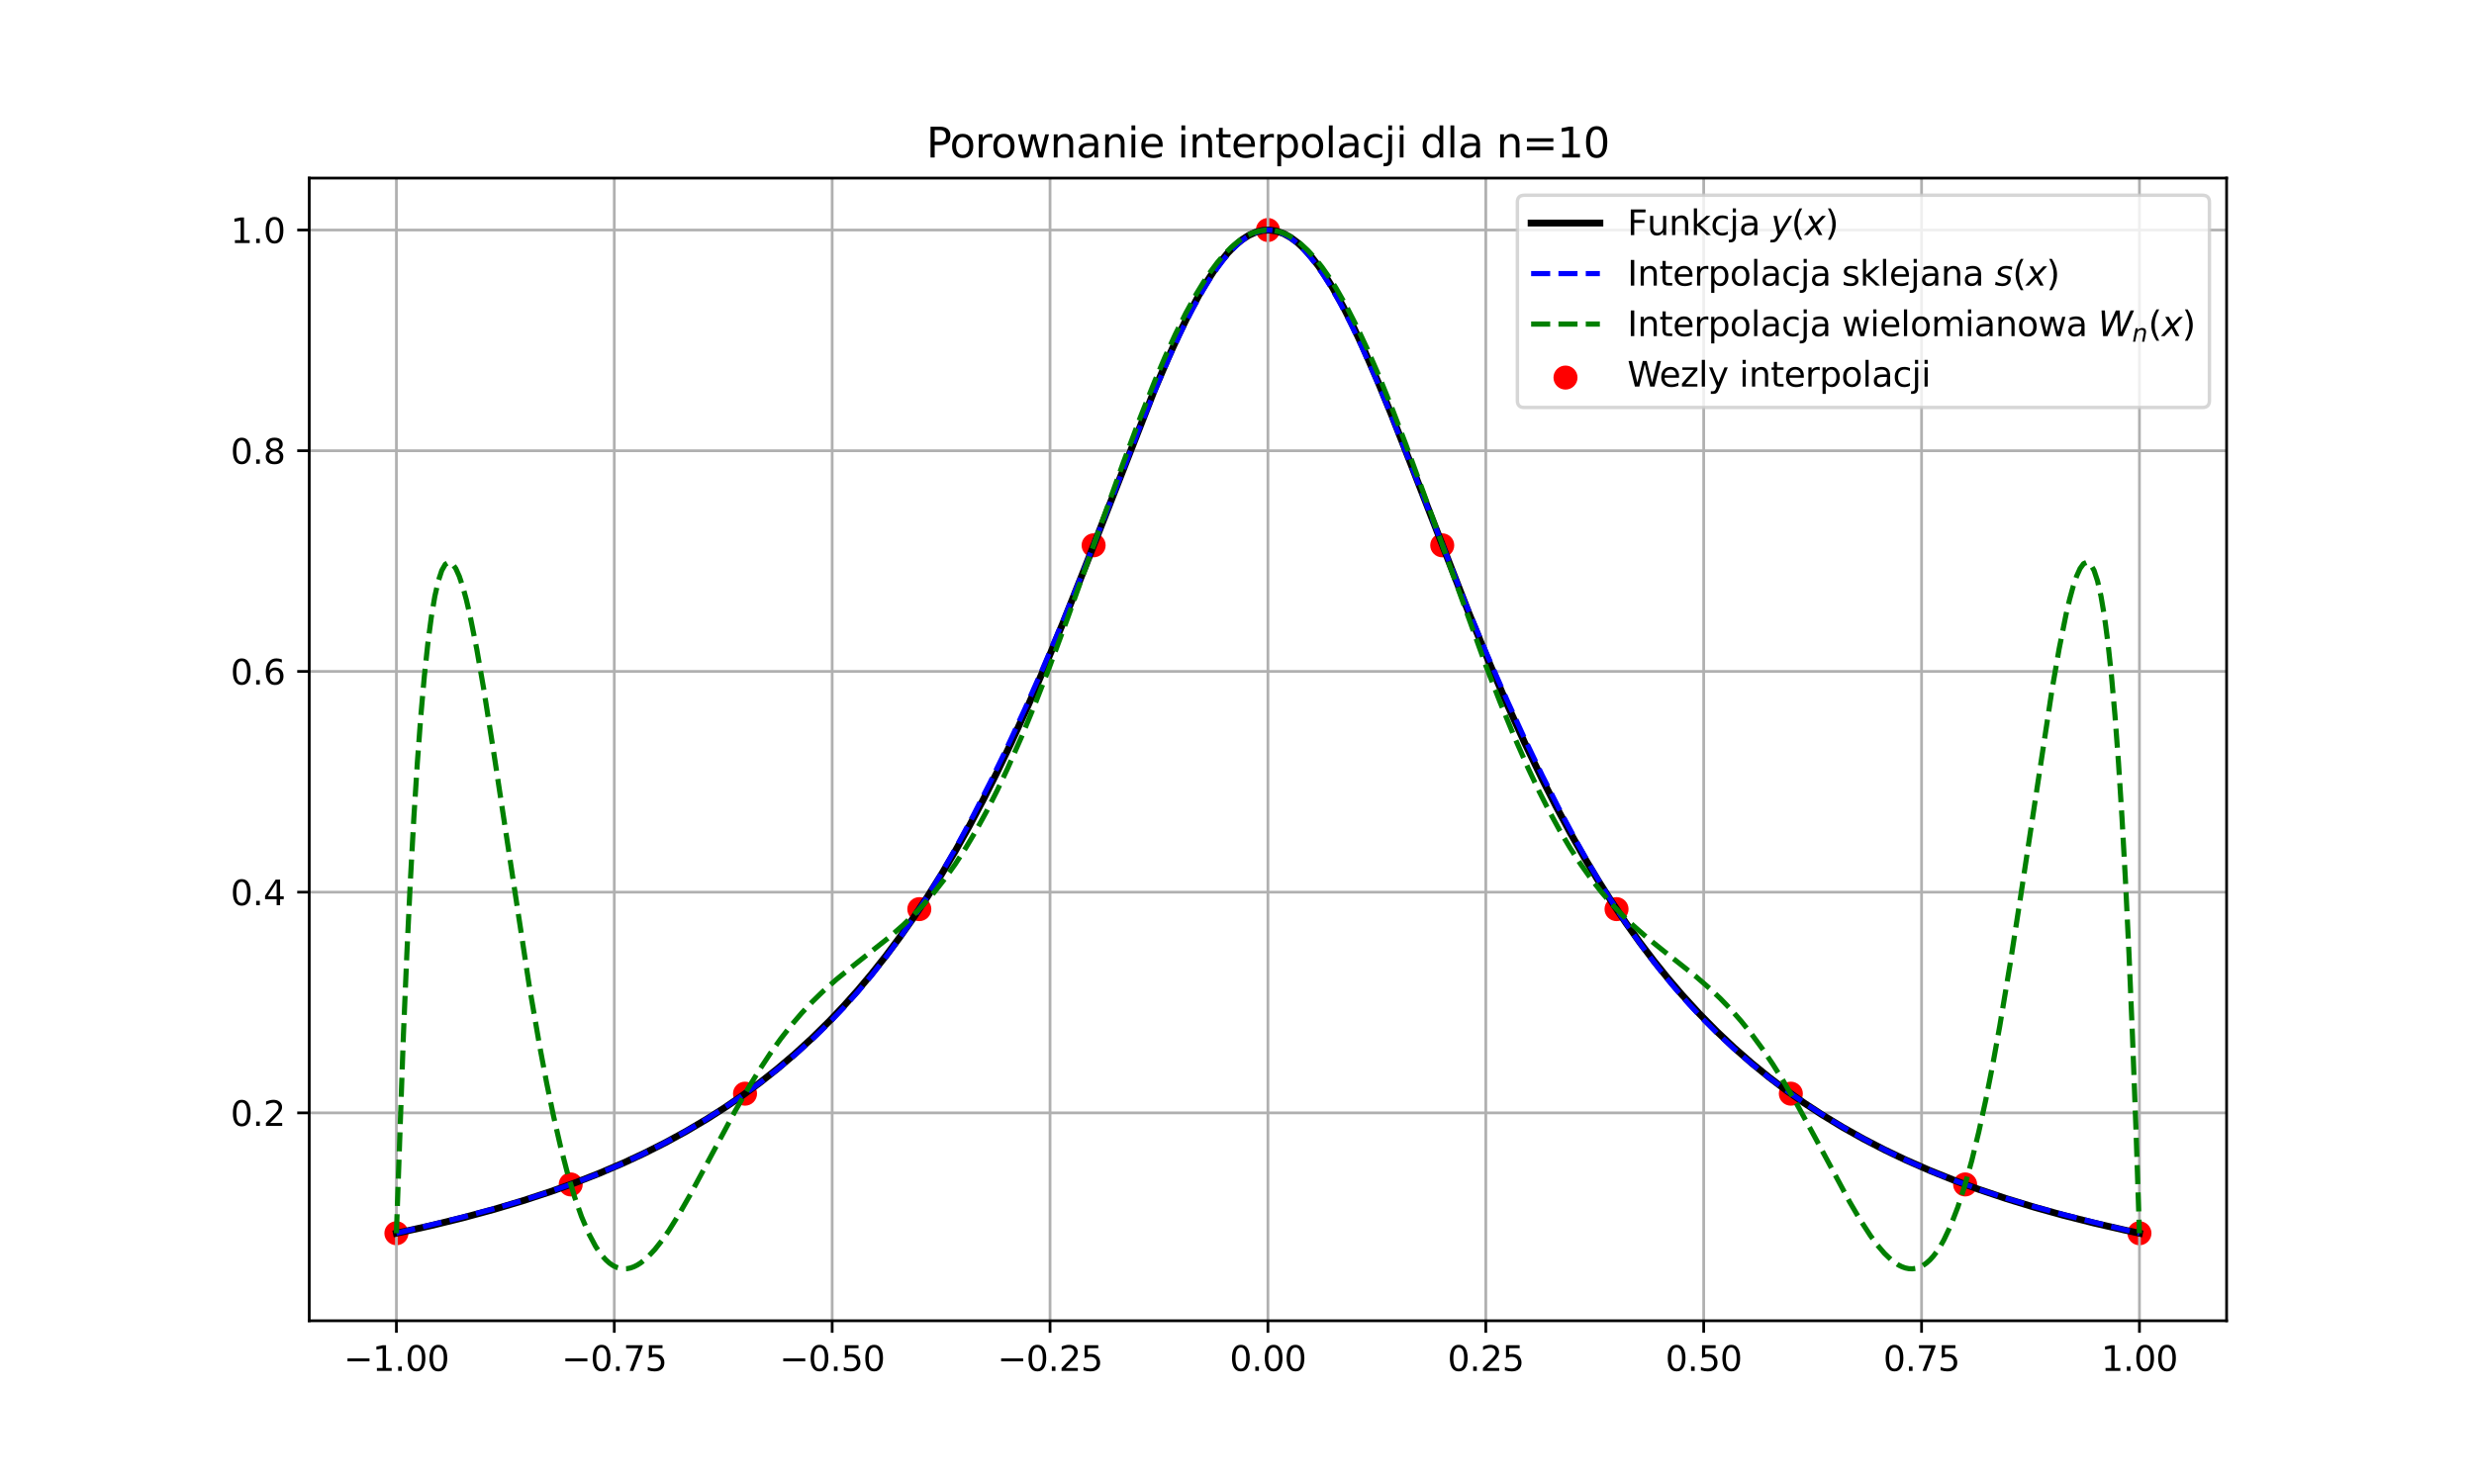 <?xml version="1.0" encoding="utf-8" standalone="no"?>
<!DOCTYPE svg PUBLIC "-//W3C//DTD SVG 1.1//EN"
  "http://www.w3.org/Graphics/SVG/1.1/DTD/svg11.dtd">
<svg xmlns:xlink="http://www.w3.org/1999/xlink" width="720pt" height="432pt" viewBox="0 0 720 432" xmlns="http://www.w3.org/2000/svg" version="1.1">
 <defs>
  <style type="text/css">*{stroke-linejoin: round; stroke-linecap: butt}</style>
 </defs>
 <g id="figure_1">
  <g id="patch_1">
   <path d="M 0 432 
L 720 432 
L 720 0 
L 0 0 
z
" style="fill: #ffffff"/>
  </g>
  <g id="axes_1">
   <g id="patch_2">
    <path d="M 90 384.48 
L 648 384.48 
L 648 51.84 
L 90 51.84 
z
" style="fill: #ffffff"/>
   </g>
   <g id="PathCollection_1">
    <defs>
     <path id="m4b1381bdcf" d="M 0 3 
C 0.796 3 1.559 2.684 2.121 2.121 
C 2.684 1.559 3 0.796 3 0 
C 3 -0.796 2.684 -1.559 2.121 -2.121 
C 1.559 -2.684 0.796 -3 0 -3 
C -0.796 -3 -1.559 -2.684 -2.121 -2.121 
C -2.684 -1.559 -3 -0.796 -3 0 
C -3 0.796 -2.684 1.559 -2.121 2.121 
C -1.559 2.684 -0.796 3 0 3 
z
" style="stroke: #ff0000"/>
    </defs>
    <g clip-path="url(#p6cfd814ac0)">
     <use xlink:href="#m4b1381bdcf" x="115.364" y="359.004" style="fill: #ff0000; stroke: #ff0000"/>
     <use xlink:href="#m4b1381bdcf" x="166.091" y="344.796" style="fill: #ff0000; stroke: #ff0000"/>
     <use xlink:href="#m4b1381bdcf" x="216.818" y="318.372" style="fill: #ff0000; stroke: #ff0000"/>
     <use xlink:href="#m4b1381bdcf" x="267.545" y="264.651" style="fill: #ff0000; stroke: #ff0000"/>
     <use xlink:href="#m4b1381bdcf" x="318.273" y="158.745" style="fill: #ff0000; stroke: #ff0000"/>
     <use xlink:href="#m4b1381bdcf" x="369" y="66.96" style="fill: #ff0000; stroke: #ff0000"/>
     <use xlink:href="#m4b1381bdcf" x="419.727" y="158.745" style="fill: #ff0000; stroke: #ff0000"/>
     <use xlink:href="#m4b1381bdcf" x="470.455" y="264.651" style="fill: #ff0000; stroke: #ff0000"/>
     <use xlink:href="#m4b1381bdcf" x="521.182" y="318.372" style="fill: #ff0000; stroke: #ff0000"/>
     <use xlink:href="#m4b1381bdcf" x="571.909" y="344.796" style="fill: #ff0000; stroke: #ff0000"/>
     <use xlink:href="#m4b1381bdcf" x="622.636" y="359.004" style="fill: #ff0000; stroke: #ff0000"/>
    </g>
   </g>
   <g id="matplotlib.axis_1">
    <g id="xtick_1">
     <g id="line2d_1">
      <path d="M 115.364 384.48 
L 115.364 51.84 
" clip-path="url(#p6cfd814ac0)" style="fill: none; stroke: #b0b0b0; stroke-width: 0.8; stroke-linecap: square"/>
     </g>
     <g id="line2d_2">
      <defs>
       <path id="m081342dd4e" d="M 0 0 
L 0 3.5 
" style="stroke: #000000; stroke-width: 0.8"/>
      </defs>
      <g>
       <use xlink:href="#m081342dd4e" x="115.364" y="384.48" style="stroke: #000000; stroke-width: 0.8"/>
      </g>
     </g>
     <g id="text_1">
      <!-- −1.00 -->
      <g transform="translate(100.041 399.078) scale(0.1 -0.1)">
       <defs>
        <path id="DejaVuSans-2212" d="M 678 2272 
L 4684 2272 
L 4684 1741 
L 678 1741 
L 678 2272 
z
" transform="scale(0.016)"/>
        <path id="DejaVuSans-31" d="M 794 531 
L 1825 531 
L 1825 4091 
L 703 3866 
L 703 4441 
L 1819 4666 
L 2450 4666 
L 2450 531 
L 3481 531 
L 3481 0 
L 794 0 
L 794 531 
z
" transform="scale(0.016)"/>
        <path id="DejaVuSans-2e" d="M 684 794 
L 1344 794 
L 1344 0 
L 684 0 
L 684 794 
z
" transform="scale(0.016)"/>
        <path id="DejaVuSans-30" d="M 2034 4250 
Q 1547 4250 1301 3770 
Q 1056 3291 1056 2328 
Q 1056 1369 1301 889 
Q 1547 409 2034 409 
Q 2525 409 2770 889 
Q 3016 1369 3016 2328 
Q 3016 3291 2770 3770 
Q 2525 4250 2034 4250 
z
M 2034 4750 
Q 2819 4750 3233 4129 
Q 3647 3509 3647 2328 
Q 3647 1150 3233 529 
Q 2819 -91 2034 -91 
Q 1250 -91 836 529 
Q 422 1150 422 2328 
Q 422 3509 836 4129 
Q 1250 4750 2034 4750 
z
" transform="scale(0.016)"/>
       </defs>
       <use xlink:href="#DejaVuSans-2212"/>
       <use xlink:href="#DejaVuSans-31" x="83.789"/>
       <use xlink:href="#DejaVuSans-2e" x="147.412"/>
       <use xlink:href="#DejaVuSans-30" x="179.199"/>
       <use xlink:href="#DejaVuSans-30" x="242.822"/>
      </g>
     </g>
    </g>
    <g id="xtick_2">
     <g id="line2d_3">
      <path d="M 178.773 384.48 
L 178.773 51.84 
" clip-path="url(#p6cfd814ac0)" style="fill: none; stroke: #b0b0b0; stroke-width: 0.8; stroke-linecap: square"/>
     </g>
     <g id="line2d_4">
      <g>
       <use xlink:href="#m081342dd4e" x="178.773" y="384.48" style="stroke: #000000; stroke-width: 0.8"/>
      </g>
     </g>
     <g id="text_2">
      <!-- −0.75 -->
      <g transform="translate(163.45 399.078) scale(0.1 -0.1)">
       <defs>
        <path id="DejaVuSans-37" d="M 525 4666 
L 3525 4666 
L 3525 4397 
L 1831 0 
L 1172 0 
L 2766 4134 
L 525 4134 
L 525 4666 
z
" transform="scale(0.016)"/>
        <path id="DejaVuSans-35" d="M 691 4666 
L 3169 4666 
L 3169 4134 
L 1269 4134 
L 1269 2991 
Q 1406 3038 1543 3061 
Q 1681 3084 1819 3084 
Q 2600 3084 3056 2656 
Q 3513 2228 3513 1497 
Q 3513 744 3044 326 
Q 2575 -91 1722 -91 
Q 1428 -91 1123 -41 
Q 819 9 494 109 
L 494 744 
Q 775 591 1075 516 
Q 1375 441 1709 441 
Q 2250 441 2565 725 
Q 2881 1009 2881 1497 
Q 2881 1984 2565 2268 
Q 2250 2553 1709 2553 
Q 1456 2553 1204 2497 
Q 953 2441 691 2322 
L 691 4666 
z
" transform="scale(0.016)"/>
       </defs>
       <use xlink:href="#DejaVuSans-2212"/>
       <use xlink:href="#DejaVuSans-30" x="83.789"/>
       <use xlink:href="#DejaVuSans-2e" x="147.412"/>
       <use xlink:href="#DejaVuSans-37" x="179.199"/>
       <use xlink:href="#DejaVuSans-35" x="242.822"/>
      </g>
     </g>
    </g>
    <g id="xtick_3">
     <g id="line2d_5">
      <path d="M 242.182 384.48 
L 242.182 51.84 
" clip-path="url(#p6cfd814ac0)" style="fill: none; stroke: #b0b0b0; stroke-width: 0.8; stroke-linecap: square"/>
     </g>
     <g id="line2d_6">
      <g>
       <use xlink:href="#m081342dd4e" x="242.182" y="384.48" style="stroke: #000000; stroke-width: 0.8"/>
      </g>
     </g>
     <g id="text_3">
      <!-- −0.50 -->
      <g transform="translate(226.859 399.078) scale(0.1 -0.1)">
       <use xlink:href="#DejaVuSans-2212"/>
       <use xlink:href="#DejaVuSans-30" x="83.789"/>
       <use xlink:href="#DejaVuSans-2e" x="147.412"/>
       <use xlink:href="#DejaVuSans-35" x="179.199"/>
       <use xlink:href="#DejaVuSans-30" x="242.822"/>
      </g>
     </g>
    </g>
    <g id="xtick_4">
     <g id="line2d_7">
      <path d="M 305.591 384.48 
L 305.591 51.84 
" clip-path="url(#p6cfd814ac0)" style="fill: none; stroke: #b0b0b0; stroke-width: 0.8; stroke-linecap: square"/>
     </g>
     <g id="line2d_8">
      <g>
       <use xlink:href="#m081342dd4e" x="305.591" y="384.48" style="stroke: #000000; stroke-width: 0.8"/>
      </g>
     </g>
     <g id="text_4">
      <!-- −0.25 -->
      <g transform="translate(290.268 399.078) scale(0.1 -0.1)">
       <defs>
        <path id="DejaVuSans-32" d="M 1228 531 
L 3431 531 
L 3431 0 
L 469 0 
L 469 531 
Q 828 903 1448 1529 
Q 2069 2156 2228 2338 
Q 2531 2678 2651 2914 
Q 2772 3150 2772 3378 
Q 2772 3750 2511 3984 
Q 2250 4219 1831 4219 
Q 1534 4219 1204 4116 
Q 875 4013 500 3803 
L 500 4441 
Q 881 4594 1212 4672 
Q 1544 4750 1819 4750 
Q 2544 4750 2975 4387 
Q 3406 4025 3406 3419 
Q 3406 3131 3298 2873 
Q 3191 2616 2906 2266 
Q 2828 2175 2409 1742 
Q 1991 1309 1228 531 
z
" transform="scale(0.016)"/>
       </defs>
       <use xlink:href="#DejaVuSans-2212"/>
       <use xlink:href="#DejaVuSans-30" x="83.789"/>
       <use xlink:href="#DejaVuSans-2e" x="147.412"/>
       <use xlink:href="#DejaVuSans-32" x="179.199"/>
       <use xlink:href="#DejaVuSans-35" x="242.822"/>
      </g>
     </g>
    </g>
    <g id="xtick_5">
     <g id="line2d_9">
      <path d="M 369 384.48 
L 369 51.84 
" clip-path="url(#p6cfd814ac0)" style="fill: none; stroke: #b0b0b0; stroke-width: 0.8; stroke-linecap: square"/>
     </g>
     <g id="line2d_10">
      <g>
       <use xlink:href="#m081342dd4e" x="369" y="384.48" style="stroke: #000000; stroke-width: 0.8"/>
      </g>
     </g>
     <g id="text_5">
      <!-- 0.00 -->
      <g transform="translate(357.867 399.078) scale(0.1 -0.1)">
       <use xlink:href="#DejaVuSans-30"/>
       <use xlink:href="#DejaVuSans-2e" x="63.623"/>
       <use xlink:href="#DejaVuSans-30" x="95.41"/>
       <use xlink:href="#DejaVuSans-30" x="159.033"/>
      </g>
     </g>
    </g>
    <g id="xtick_6">
     <g id="line2d_11">
      <path d="M 432.409 384.48 
L 432.409 51.84 
" clip-path="url(#p6cfd814ac0)" style="fill: none; stroke: #b0b0b0; stroke-width: 0.8; stroke-linecap: square"/>
     </g>
     <g id="line2d_12">
      <g>
       <use xlink:href="#m081342dd4e" x="432.409" y="384.48" style="stroke: #000000; stroke-width: 0.8"/>
      </g>
     </g>
     <g id="text_6">
      <!-- 0.25 -->
      <g transform="translate(421.276 399.078) scale(0.1 -0.1)">
       <use xlink:href="#DejaVuSans-30"/>
       <use xlink:href="#DejaVuSans-2e" x="63.623"/>
       <use xlink:href="#DejaVuSans-32" x="95.41"/>
       <use xlink:href="#DejaVuSans-35" x="159.033"/>
      </g>
     </g>
    </g>
    <g id="xtick_7">
     <g id="line2d_13">
      <path d="M 495.818 384.48 
L 495.818 51.84 
" clip-path="url(#p6cfd814ac0)" style="fill: none; stroke: #b0b0b0; stroke-width: 0.8; stroke-linecap: square"/>
     </g>
     <g id="line2d_14">
      <g>
       <use xlink:href="#m081342dd4e" x="495.818" y="384.48" style="stroke: #000000; stroke-width: 0.8"/>
      </g>
     </g>
     <g id="text_7">
      <!-- 0.50 -->
      <g transform="translate(484.685 399.078) scale(0.1 -0.1)">
       <use xlink:href="#DejaVuSans-30"/>
       <use xlink:href="#DejaVuSans-2e" x="63.623"/>
       <use xlink:href="#DejaVuSans-35" x="95.41"/>
       <use xlink:href="#DejaVuSans-30" x="159.033"/>
      </g>
     </g>
    </g>
    <g id="xtick_8">
     <g id="line2d_15">
      <path d="M 559.227 384.48 
L 559.227 51.84 
" clip-path="url(#p6cfd814ac0)" style="fill: none; stroke: #b0b0b0; stroke-width: 0.8; stroke-linecap: square"/>
     </g>
     <g id="line2d_16">
      <g>
       <use xlink:href="#m081342dd4e" x="559.227" y="384.48" style="stroke: #000000; stroke-width: 0.8"/>
      </g>
     </g>
     <g id="text_8">
      <!-- 0.75 -->
      <g transform="translate(548.094 399.078) scale(0.1 -0.1)">
       <use xlink:href="#DejaVuSans-30"/>
       <use xlink:href="#DejaVuSans-2e" x="63.623"/>
       <use xlink:href="#DejaVuSans-37" x="95.41"/>
       <use xlink:href="#DejaVuSans-35" x="159.033"/>
      </g>
     </g>
    </g>
    <g id="xtick_9">
     <g id="line2d_17">
      <path d="M 622.636 384.48 
L 622.636 51.84 
" clip-path="url(#p6cfd814ac0)" style="fill: none; stroke: #b0b0b0; stroke-width: 0.8; stroke-linecap: square"/>
     </g>
     <g id="line2d_18">
      <g>
       <use xlink:href="#m081342dd4e" x="622.636" y="384.48" style="stroke: #000000; stroke-width: 0.8"/>
      </g>
     </g>
     <g id="text_9">
      <!-- 1.00 -->
      <g transform="translate(611.504 399.078) scale(0.1 -0.1)">
       <use xlink:href="#DejaVuSans-31"/>
       <use xlink:href="#DejaVuSans-2e" x="63.623"/>
       <use xlink:href="#DejaVuSans-30" x="95.41"/>
       <use xlink:href="#DejaVuSans-30" x="159.033"/>
      </g>
     </g>
    </g>
   </g>
   <g id="matplotlib.axis_2">
    <g id="ytick_1">
     <g id="line2d_19">
      <path d="M 90 323.959 
L 648 323.959 
" clip-path="url(#p6cfd814ac0)" style="fill: none; stroke: #b0b0b0; stroke-width: 0.8; stroke-linecap: square"/>
     </g>
     <g id="line2d_20">
      <defs>
       <path id="m2f464af0f2" d="M 0 0 
L -3.5 0 
" style="stroke: #000000; stroke-width: 0.8"/>
      </defs>
      <g>
       <use xlink:href="#m2f464af0f2" x="90" y="323.959" style="stroke: #000000; stroke-width: 0.8"/>
      </g>
     </g>
     <g id="text_10">
      <!-- 0.2 -->
      <g transform="translate(67.097 327.758) scale(0.1 -0.1)">
       <use xlink:href="#DejaVuSans-30"/>
       <use xlink:href="#DejaVuSans-2e" x="63.623"/>
       <use xlink:href="#DejaVuSans-32" x="95.41"/>
      </g>
     </g>
    </g>
    <g id="ytick_2">
     <g id="line2d_21">
      <path d="M 90 259.709 
L 648 259.709 
" clip-path="url(#p6cfd814ac0)" style="fill: none; stroke: #b0b0b0; stroke-width: 0.8; stroke-linecap: square"/>
     </g>
     <g id="line2d_22">
      <g>
       <use xlink:href="#m2f464af0f2" x="90" y="259.709" style="stroke: #000000; stroke-width: 0.8"/>
      </g>
     </g>
     <g id="text_11">
      <!-- 0.4 -->
      <g transform="translate(67.097 263.508) scale(0.1 -0.1)">
       <defs>
        <path id="DejaVuSans-34" d="M 2419 4116 
L 825 1625 
L 2419 1625 
L 2419 4116 
z
M 2253 4666 
L 3047 4666 
L 3047 1625 
L 3713 1625 
L 3713 1100 
L 3047 1100 
L 3047 0 
L 2419 0 
L 2419 1100 
L 313 1100 
L 313 1709 
L 2253 4666 
z
" transform="scale(0.016)"/>
       </defs>
       <use xlink:href="#DejaVuSans-30"/>
       <use xlink:href="#DejaVuSans-2e" x="63.623"/>
       <use xlink:href="#DejaVuSans-34" x="95.41"/>
      </g>
     </g>
    </g>
    <g id="ytick_3">
     <g id="line2d_23">
      <path d="M 90 195.459 
L 648 195.459 
" clip-path="url(#p6cfd814ac0)" style="fill: none; stroke: #b0b0b0; stroke-width: 0.8; stroke-linecap: square"/>
     </g>
     <g id="line2d_24">
      <g>
       <use xlink:href="#m2f464af0f2" x="90" y="195.459" style="stroke: #000000; stroke-width: 0.8"/>
      </g>
     </g>
     <g id="text_12">
      <!-- 0.6 -->
      <g transform="translate(67.097 199.259) scale(0.1 -0.1)">
       <defs>
        <path id="DejaVuSans-36" d="M 2113 2584 
Q 1688 2584 1439 2293 
Q 1191 2003 1191 1497 
Q 1191 994 1439 701 
Q 1688 409 2113 409 
Q 2538 409 2786 701 
Q 3034 994 3034 1497 
Q 3034 2003 2786 2293 
Q 2538 2584 2113 2584 
z
M 3366 4563 
L 3366 3988 
Q 3128 4100 2886 4159 
Q 2644 4219 2406 4219 
Q 1781 4219 1451 3797 
Q 1122 3375 1075 2522 
Q 1259 2794 1537 2939 
Q 1816 3084 2150 3084 
Q 2853 3084 3261 2657 
Q 3669 2231 3669 1497 
Q 3669 778 3244 343 
Q 2819 -91 2113 -91 
Q 1303 -91 875 529 
Q 447 1150 447 2328 
Q 447 3434 972 4092 
Q 1497 4750 2381 4750 
Q 2619 4750 2861 4703 
Q 3103 4656 3366 4563 
z
" transform="scale(0.016)"/>
       </defs>
       <use xlink:href="#DejaVuSans-30"/>
       <use xlink:href="#DejaVuSans-2e" x="63.623"/>
       <use xlink:href="#DejaVuSans-36" x="95.41"/>
      </g>
     </g>
    </g>
    <g id="ytick_4">
     <g id="line2d_25">
      <path d="M 90 131.21 
L 648 131.21 
" clip-path="url(#p6cfd814ac0)" style="fill: none; stroke: #b0b0b0; stroke-width: 0.8; stroke-linecap: square"/>
     </g>
     <g id="line2d_26">
      <g>
       <use xlink:href="#m2f464af0f2" x="90" y="131.21" style="stroke: #000000; stroke-width: 0.8"/>
      </g>
     </g>
     <g id="text_13">
      <!-- 0.8 -->
      <g transform="translate(67.097 135.009) scale(0.1 -0.1)">
       <defs>
        <path id="DejaVuSans-38" d="M 2034 2216 
Q 1584 2216 1326 1975 
Q 1069 1734 1069 1313 
Q 1069 891 1326 650 
Q 1584 409 2034 409 
Q 2484 409 2743 651 
Q 3003 894 3003 1313 
Q 3003 1734 2745 1975 
Q 2488 2216 2034 2216 
z
M 1403 2484 
Q 997 2584 770 2862 
Q 544 3141 544 3541 
Q 544 4100 942 4425 
Q 1341 4750 2034 4750 
Q 2731 4750 3128 4425 
Q 3525 4100 3525 3541 
Q 3525 3141 3298 2862 
Q 3072 2584 2669 2484 
Q 3125 2378 3379 2068 
Q 3634 1759 3634 1313 
Q 3634 634 3220 271 
Q 2806 -91 2034 -91 
Q 1263 -91 848 271 
Q 434 634 434 1313 
Q 434 1759 690 2068 
Q 947 2378 1403 2484 
z
M 1172 3481 
Q 1172 3119 1398 2916 
Q 1625 2713 2034 2713 
Q 2441 2713 2670 2916 
Q 2900 3119 2900 3481 
Q 2900 3844 2670 4047 
Q 2441 4250 2034 4250 
Q 1625 4250 1398 4047 
Q 1172 3844 1172 3481 
z
" transform="scale(0.016)"/>
       </defs>
       <use xlink:href="#DejaVuSans-30"/>
       <use xlink:href="#DejaVuSans-2e" x="63.623"/>
       <use xlink:href="#DejaVuSans-38" x="95.41"/>
      </g>
     </g>
    </g>
    <g id="ytick_5">
     <g id="line2d_27">
      <path d="M 90 66.96 
L 648 66.96 
" clip-path="url(#p6cfd814ac0)" style="fill: none; stroke: #b0b0b0; stroke-width: 0.8; stroke-linecap: square"/>
     </g>
     <g id="line2d_28">
      <g>
       <use xlink:href="#m2f464af0f2" x="90" y="66.96" style="stroke: #000000; stroke-width: 0.8"/>
      </g>
     </g>
     <g id="text_14">
      <!-- 1.0 -->
      <g transform="translate(67.097 70.759) scale(0.1 -0.1)">
       <use xlink:href="#DejaVuSans-31"/>
       <use xlink:href="#DejaVuSans-2e" x="63.623"/>
       <use xlink:href="#DejaVuSans-30" x="95.41"/>
      </g>
     </g>
    </g>
   </g>
   <g id="line2d_29">
    <path d="M 115.364 359.004 
L 125.529 356.758 
L 134.679 354.517 
L 143.828 352.038 
L 151.96 349.608 
L 160.093 346.938 
L 167.209 344.38 
L 174.325 341.59 
L 181.441 338.543 
L 187.541 335.703 
L 193.64 332.63 
L 199.74 329.3 
L 205.839 325.686 
L 210.922 322.438 
L 216.005 318.953 
L 221.088 315.211 
L 226.171 311.191 
L 231.254 306.868 
L 236.336 302.216 
L 241.419 297.207 
L 245.486 292.923 
L 249.552 288.376 
L 253.618 283.548 
L 257.685 278.423 
L 261.751 272.982 
L 265.817 267.21 
L 269.884 261.087 
L 273.95 254.598 
L 278.016 247.728 
L 282.083 240.463 
L 286.149 232.792 
L 290.215 224.711 
L 294.281 216.218 
L 299.364 205.033 
L 304.447 193.246 
L 309.53 180.919 
L 315.63 165.547 
L 335.961 113.562 
L 340.028 104.039 
L 343.077 97.343 
L 346.127 91.121 
L 349.177 85.454 
L 351.21 82.023 
L 353.243 78.898 
L 355.276 76.098 
L 357.309 73.643 
L 359.343 71.551 
L 361.376 69.837 
L 363.409 68.514 
L 365.442 67.591 
L 367.475 67.076 
L 369.508 66.973 
L 371.541 67.282 
L 373.575 68.002 
L 375.608 69.126 
L 377.641 70.646 
L 379.674 72.551 
L 381.707 74.826 
L 383.74 77.456 
L 385.774 80.421 
L 387.807 83.702 
L 390.856 89.166 
L 393.906 95.212 
L 396.956 101.759 
L 401.022 111.126 
L 405.089 121.047 
L 411.188 136.578 
L 427.453 178.396 
L 433.553 193.246 
L 438.636 205.033 
L 443.719 216.218 
L 448.801 226.77 
L 452.868 234.748 
L 456.934 242.317 
L 461 249.482 
L 465.067 256.256 
L 469.133 262.651 
L 473.199 268.685 
L 477.266 274.373 
L 481.332 279.733 
L 485.398 284.782 
L 489.465 289.538 
L 494.547 295.097 
L 499.63 300.257 
L 504.713 305.048 
L 509.796 309.499 
L 514.879 313.638 
L 519.962 317.488 
L 525.045 321.073 
L 530.128 324.414 
L 536.227 328.128 
L 542.327 331.55 
L 548.426 334.706 
L 554.526 337.621 
L 561.642 340.747 
L 568.758 343.608 
L 575.874 346.229 
L 584.006 348.964 
L 592.139 351.451 
L 600.272 353.718 
L 609.421 356.035 
L 618.57 358.134 
L 622.636 359.004 
L 622.636 359.004 
" clip-path="url(#p6cfd814ac0)" style="fill: none; stroke: #000000; stroke-width: 2; stroke-linecap: square"/>
   </g>
   <g id="line2d_30">
    <path d="M 115.364 359.004 
L 133.662 354.553 
L 143.828 351.857 
L 151.96 349.497 
L 160.093 346.897 
L 167.209 344.385 
L 174.325 341.617 
L 180.425 339.021 
L 186.524 336.202 
L 192.624 333.145 
L 198.723 329.835 
L 204.823 326.256 
L 210.922 322.392 
L 217.021 318.228 
L 222.104 314.512 
L 227.187 310.533 
L 232.27 306.249 
L 237.353 301.618 
L 241.419 297.635 
L 245.486 293.381 
L 249.552 288.835 
L 253.618 283.974 
L 257.685 278.778 
L 261.751 273.225 
L 265.817 267.293 
L 269.884 260.961 
L 273.95 254.228 
L 278.016 247.107 
L 283.099 237.684 
L 288.182 227.704 
L 293.265 217.197 
L 298.348 206.19 
L 303.431 194.71 
L 309.53 180.35 
L 315.63 165.397 
L 322.746 147.301 
L 331.895 123.964 
L 336.978 111.611 
L 341.044 102.329 
L 344.094 95.829 
L 347.144 89.805 
L 350.193 84.329 
L 352.226 81.017 
L 354.26 78.002 
L 356.293 75.304 
L 358.326 72.945 
L 360.359 70.946 
L 362.392 69.328 
L 364.425 68.113 
L 366.459 67.321 
L 368.492 66.975 
L 369.508 66.975 
L 370.525 67.091 
L 372.558 67.663 
L 374.591 68.669 
L 376.624 70.088 
L 378.657 71.899 
L 380.691 74.081 
L 382.724 76.612 
L 384.757 79.471 
L 386.79 82.637 
L 389.84 87.916 
L 392.89 93.765 
L 395.939 100.114 
L 400.006 109.232 
L 404.072 118.941 
L 409.155 131.65 
L 426.437 175.429 
L 432.536 189.992 
L 438.636 203.931 
L 443.719 215.035 
L 448.801 225.644 
L 453.884 235.731 
L 458.967 245.268 
L 463.034 252.484 
L 467.1 259.315 
L 471.166 265.748 
L 475.232 271.778 
L 479.299 277.424 
L 483.365 282.708 
L 487.431 287.65 
L 491.498 292.273 
L 495.564 296.598 
L 499.63 300.646 
L 504.713 305.352 
L 509.796 309.702 
L 514.879 313.738 
L 519.962 317.504 
L 526.061 321.719 
L 532.161 325.632 
L 538.26 329.258 
L 544.36 332.612 
L 550.459 335.71 
L 556.559 338.567 
L 562.658 341.199 
L 569.774 344.006 
L 576.89 346.553 
L 584.006 348.871 
L 592.139 351.286 
L 601.288 353.768 
L 613.487 356.816 
L 622.636 359.004 
L 622.636 359.004 
" clip-path="url(#p6cfd814ac0)" style="fill: none; stroke-dasharray: 5.55,2.4; stroke-dashoffset: 0; stroke: #0000ff; stroke-width: 1.5"/>
   </g>
   <g id="line2d_31">
    <path d="M 115.364 359.004 
L 117.397 301.517 
L 118.413 277.514 
L 119.43 256.388 
L 120.447 237.943 
L 121.463 221.988 
L 122.48 208.345 
L 123.496 196.842 
L 124.513 187.317 
L 125.529 179.618 
L 126.546 173.597 
L 127.563 169.117 
L 128.579 166.047 
L 129.596 164.265 
L 130.612 163.652 
L 131.629 164.1 
L 132.645 165.504 
L 133.662 167.766 
L 134.679 170.795 
L 135.695 174.504 
L 136.712 178.812 
L 138.745 188.927 
L 140.778 200.59 
L 143.828 219.956 
L 153.994 286.768 
L 157.043 304.454 
L 159.077 315.19 
L 161.11 324.991 
L 163.143 333.809 
L 165.176 341.616 
L 167.209 348.403 
L 169.242 354.176 
L 171.275 358.956 
L 173.309 362.775 
L 174.325 364.336 
L 175.342 365.673 
L 176.358 366.792 
L 177.375 367.699 
L 178.392 368.402 
L 179.408 368.909 
L 180.425 369.225 
L 181.441 369.36 
L 182.458 369.321 
L 183.474 369.116 
L 184.491 368.753 
L 185.508 368.24 
L 186.524 367.586 
L 188.557 365.886 
L 190.59 363.717 
L 192.624 361.142 
L 194.657 358.225 
L 197.707 353.334 
L 200.756 347.991 
L 205.839 338.538 
L 213.972 323.381 
L 218.038 316.298 
L 221.088 311.331 
L 224.138 306.702 
L 227.187 302.429 
L 230.237 298.512 
L 233.287 294.938 
L 236.336 291.682 
L 239.386 288.706 
L 243.453 285.093 
L 248.535 280.964 
L 258.701 272.911 
L 262.768 269.354 
L 265.817 266.429 
L 268.867 263.226 
L 271.917 259.699 
L 274.966 255.809 
L 278.016 251.524 
L 281.066 246.821 
L 284.116 241.682 
L 287.165 236.103 
L 290.215 230.085 
L 293.265 223.637 
L 297.331 214.407 
L 301.398 204.516 
L 305.464 194.055 
L 310.547 180.35 
L 318.679 157.599 
L 326.812 134.928 
L 331.895 121.397 
L 335.961 111.195 
L 339.011 104.016 
L 342.061 97.314 
L 345.11 91.153 
L 348.16 85.588 
L 350.193 82.237 
L 352.226 79.189 
L 354.26 76.456 
L 356.293 74.051 
L 358.326 71.984 
L 360.359 70.264 
L 362.392 68.897 
L 364.425 67.89 
L 366.459 67.247 
L 368.492 66.972 
L 370.525 67.064 
L 372.558 67.523 
L 374.591 68.348 
L 376.624 69.536 
L 378.657 71.08 
L 380.691 72.975 
L 382.724 75.212 
L 384.757 77.782 
L 386.79 80.674 
L 388.823 83.876 
L 391.873 89.229 
L 394.923 95.197 
L 397.972 101.726 
L 401.022 108.753 
L 405.089 118.786 
L 409.155 129.43 
L 414.238 143.336 
L 432.536 194.055 
L 436.602 204.516 
L 440.669 214.407 
L 444.735 223.637 
L 447.785 230.085 
L 450.835 236.103 
L 453.884 241.682 
L 456.934 246.821 
L 459.984 251.524 
L 463.034 255.809 
L 466.083 259.699 
L 469.133 263.226 
L 472.183 266.429 
L 475.232 269.354 
L 479.299 272.911 
L 484.382 277.002 
L 493.531 284.24 
L 497.597 287.769 
L 500.647 290.661 
L 503.697 293.819 
L 506.746 297.283 
L 509.796 301.084 
L 512.846 305.238 
L 515.896 309.749 
L 518.945 314.607 
L 523.012 321.567 
L 528.095 330.862 
L 538.26 349.812 
L 541.31 355.023 
L 544.36 359.723 
L 546.393 362.476 
L 548.426 364.856 
L 550.459 366.799 
L 552.492 368.24 
L 553.509 368.753 
L 554.526 369.116 
L 555.542 369.321 
L 556.559 369.36 
L 557.575 369.225 
L 558.592 368.909 
L 559.608 368.402 
L 560.625 367.699 
L 561.642 366.792 
L 562.658 365.673 
L 563.675 364.336 
L 564.691 362.775 
L 565.708 360.983 
L 567.741 356.689 
L 569.774 351.415 
L 571.807 345.137 
L 573.841 337.84 
L 575.874 329.525 
L 577.907 320.211 
L 579.94 309.935 
L 581.973 298.758 
L 585.023 280.504 
L 588.073 260.849 
L 597.222 200.59 
L 599.255 188.927 
L 601.288 178.812 
L 602.305 174.504 
L 603.321 170.795 
L 604.338 167.766 
L 605.355 165.504 
L 606.371 164.1 
L 607.388 163.652 
L 608.404 164.265 
L 609.421 166.047 
L 610.437 169.117 
L 611.454 173.597 
L 612.471 179.618 
L 613.487 187.317 
L 614.504 196.842 
L 615.52 208.345 
L 616.537 221.988 
L 617.553 237.943 
L 618.57 256.388 
L 619.587 277.514 
L 620.603 301.517 
L 621.62 328.608 
L 622.636 359.004 
L 622.636 359.004 
" clip-path="url(#p6cfd814ac0)" style="fill: none; stroke-dasharray: 5.55,2.4; stroke-dashoffset: 0; stroke: #008000; stroke-width: 1.5"/>
   </g>
   <g id="patch_3">
    <path d="M 90 384.48 
L 90 51.84 
" style="fill: none; stroke: #000000; stroke-width: 0.8; stroke-linejoin: miter; stroke-linecap: square"/>
   </g>
   <g id="patch_4">
    <path d="M 648 384.48 
L 648 51.84 
" style="fill: none; stroke: #000000; stroke-width: 0.8; stroke-linejoin: miter; stroke-linecap: square"/>
   </g>
   <g id="patch_5">
    <path d="M 90 384.48 
L 648 384.48 
" style="fill: none; stroke: #000000; stroke-width: 0.8; stroke-linejoin: miter; stroke-linecap: square"/>
   </g>
   <g id="patch_6">
    <path d="M 90 51.84 
L 648 51.84 
" style="fill: none; stroke: #000000; stroke-width: 0.8; stroke-linejoin: miter; stroke-linecap: square"/>
   </g>
   <g id="text_15">
    <!-- Porownanie interpolacji dla n=10 -->
    <g transform="translate(269.603 45.84) scale(0.12 -0.12)">
     <defs>
      <path id="DejaVuSans-50" d="M 1259 4147 
L 1259 2394 
L 2053 2394 
Q 2494 2394 2734 2622 
Q 2975 2850 2975 3272 
Q 2975 3691 2734 3919 
Q 2494 4147 2053 4147 
L 1259 4147 
z
M 628 4666 
L 2053 4666 
Q 2838 4666 3239 4311 
Q 3641 3956 3641 3272 
Q 3641 2581 3239 2228 
Q 2838 1875 2053 1875 
L 1259 1875 
L 1259 0 
L 628 0 
L 628 4666 
z
" transform="scale(0.016)"/>
      <path id="DejaVuSans-6f" d="M 1959 3097 
Q 1497 3097 1228 2736 
Q 959 2375 959 1747 
Q 959 1119 1226 758 
Q 1494 397 1959 397 
Q 2419 397 2687 759 
Q 2956 1122 2956 1747 
Q 2956 2369 2687 2733 
Q 2419 3097 1959 3097 
z
M 1959 3584 
Q 2709 3584 3137 3096 
Q 3566 2609 3566 1747 
Q 3566 888 3137 398 
Q 2709 -91 1959 -91 
Q 1206 -91 779 398 
Q 353 888 353 1747 
Q 353 2609 779 3096 
Q 1206 3584 1959 3584 
z
" transform="scale(0.016)"/>
      <path id="DejaVuSans-72" d="M 2631 2963 
Q 2534 3019 2420 3045 
Q 2306 3072 2169 3072 
Q 1681 3072 1420 2755 
Q 1159 2438 1159 1844 
L 1159 0 
L 581 0 
L 581 3500 
L 1159 3500 
L 1159 2956 
Q 1341 3275 1631 3429 
Q 1922 3584 2338 3584 
Q 2397 3584 2469 3576 
Q 2541 3569 2628 3553 
L 2631 2963 
z
" transform="scale(0.016)"/>
      <path id="DejaVuSans-77" d="M 269 3500 
L 844 3500 
L 1563 769 
L 2278 3500 
L 2956 3500 
L 3675 769 
L 4391 3500 
L 4966 3500 
L 4050 0 
L 3372 0 
L 2619 2869 
L 1863 0 
L 1184 0 
L 269 3500 
z
" transform="scale(0.016)"/>
      <path id="DejaVuSans-6e" d="M 3513 2113 
L 3513 0 
L 2938 0 
L 2938 2094 
Q 2938 2591 2744 2837 
Q 2550 3084 2163 3084 
Q 1697 3084 1428 2787 
Q 1159 2491 1159 1978 
L 1159 0 
L 581 0 
L 581 3500 
L 1159 3500 
L 1159 2956 
Q 1366 3272 1645 3428 
Q 1925 3584 2291 3584 
Q 2894 3584 3203 3211 
Q 3513 2838 3513 2113 
z
" transform="scale(0.016)"/>
      <path id="DejaVuSans-61" d="M 2194 1759 
Q 1497 1759 1228 1600 
Q 959 1441 959 1056 
Q 959 750 1161 570 
Q 1363 391 1709 391 
Q 2188 391 2477 730 
Q 2766 1069 2766 1631 
L 2766 1759 
L 2194 1759 
z
M 3341 1997 
L 3341 0 
L 2766 0 
L 2766 531 
Q 2569 213 2275 61 
Q 1981 -91 1556 -91 
Q 1019 -91 701 211 
Q 384 513 384 1019 
Q 384 1609 779 1909 
Q 1175 2209 1959 2209 
L 2766 2209 
L 2766 2266 
Q 2766 2663 2505 2880 
Q 2244 3097 1772 3097 
Q 1472 3097 1187 3025 
Q 903 2953 641 2809 
L 641 3341 
Q 956 3463 1253 3523 
Q 1550 3584 1831 3584 
Q 2591 3584 2966 3190 
Q 3341 2797 3341 1997 
z
" transform="scale(0.016)"/>
      <path id="DejaVuSans-69" d="M 603 3500 
L 1178 3500 
L 1178 0 
L 603 0 
L 603 3500 
z
M 603 4863 
L 1178 4863 
L 1178 4134 
L 603 4134 
L 603 4863 
z
" transform="scale(0.016)"/>
      <path id="DejaVuSans-65" d="M 3597 1894 
L 3597 1613 
L 953 1613 
Q 991 1019 1311 708 
Q 1631 397 2203 397 
Q 2534 397 2845 478 
Q 3156 559 3463 722 
L 3463 178 
Q 3153 47 2828 -22 
Q 2503 -91 2169 -91 
Q 1331 -91 842 396 
Q 353 884 353 1716 
Q 353 2575 817 3079 
Q 1281 3584 2069 3584 
Q 2775 3584 3186 3129 
Q 3597 2675 3597 1894 
z
M 3022 2063 
Q 3016 2534 2758 2815 
Q 2500 3097 2075 3097 
Q 1594 3097 1305 2825 
Q 1016 2553 972 2059 
L 3022 2063 
z
" transform="scale(0.016)"/>
      <path id="DejaVuSans-20" transform="scale(0.016)"/>
      <path id="DejaVuSans-74" d="M 1172 4494 
L 1172 3500 
L 2356 3500 
L 2356 3053 
L 1172 3053 
L 1172 1153 
Q 1172 725 1289 603 
Q 1406 481 1766 481 
L 2356 481 
L 2356 0 
L 1766 0 
Q 1100 0 847 248 
Q 594 497 594 1153 
L 594 3053 
L 172 3053 
L 172 3500 
L 594 3500 
L 594 4494 
L 1172 4494 
z
" transform="scale(0.016)"/>
      <path id="DejaVuSans-70" d="M 1159 525 
L 1159 -1331 
L 581 -1331 
L 581 3500 
L 1159 3500 
L 1159 2969 
Q 1341 3281 1617 3432 
Q 1894 3584 2278 3584 
Q 2916 3584 3314 3078 
Q 3713 2572 3713 1747 
Q 3713 922 3314 415 
Q 2916 -91 2278 -91 
Q 1894 -91 1617 61 
Q 1341 213 1159 525 
z
M 3116 1747 
Q 3116 2381 2855 2742 
Q 2594 3103 2138 3103 
Q 1681 3103 1420 2742 
Q 1159 2381 1159 1747 
Q 1159 1113 1420 752 
Q 1681 391 2138 391 
Q 2594 391 2855 752 
Q 3116 1113 3116 1747 
z
" transform="scale(0.016)"/>
      <path id="DejaVuSans-6c" d="M 603 4863 
L 1178 4863 
L 1178 0 
L 603 0 
L 603 4863 
z
" transform="scale(0.016)"/>
      <path id="DejaVuSans-63" d="M 3122 3366 
L 3122 2828 
Q 2878 2963 2633 3030 
Q 2388 3097 2138 3097 
Q 1578 3097 1268 2742 
Q 959 2388 959 1747 
Q 959 1106 1268 751 
Q 1578 397 2138 397 
Q 2388 397 2633 464 
Q 2878 531 3122 666 
L 3122 134 
Q 2881 22 2623 -34 
Q 2366 -91 2075 -91 
Q 1284 -91 818 406 
Q 353 903 353 1747 
Q 353 2603 823 3093 
Q 1294 3584 2113 3584 
Q 2378 3584 2631 3529 
Q 2884 3475 3122 3366 
z
" transform="scale(0.016)"/>
      <path id="DejaVuSans-6a" d="M 603 3500 
L 1178 3500 
L 1178 -63 
Q 1178 -731 923 -1031 
Q 669 -1331 103 -1331 
L -116 -1331 
L -116 -844 
L 38 -844 
Q 366 -844 484 -692 
Q 603 -541 603 -63 
L 603 3500 
z
M 603 4863 
L 1178 4863 
L 1178 4134 
L 603 4134 
L 603 4863 
z
" transform="scale(0.016)"/>
      <path id="DejaVuSans-64" d="M 2906 2969 
L 2906 4863 
L 3481 4863 
L 3481 0 
L 2906 0 
L 2906 525 
Q 2725 213 2448 61 
Q 2172 -91 1784 -91 
Q 1150 -91 751 415 
Q 353 922 353 1747 
Q 353 2572 751 3078 
Q 1150 3584 1784 3584 
Q 2172 3584 2448 3432 
Q 2725 3281 2906 2969 
z
M 947 1747 
Q 947 1113 1208 752 
Q 1469 391 1925 391 
Q 2381 391 2643 752 
Q 2906 1113 2906 1747 
Q 2906 2381 2643 2742 
Q 2381 3103 1925 3103 
Q 1469 3103 1208 2742 
Q 947 2381 947 1747 
z
" transform="scale(0.016)"/>
      <path id="DejaVuSans-3d" d="M 678 2906 
L 4684 2906 
L 4684 2381 
L 678 2381 
L 678 2906 
z
M 678 1631 
L 4684 1631 
L 4684 1100 
L 678 1100 
L 678 1631 
z
" transform="scale(0.016)"/>
     </defs>
     <use xlink:href="#DejaVuSans-50"/>
     <use xlink:href="#DejaVuSans-6f" x="56.678"/>
     <use xlink:href="#DejaVuSans-72" x="117.859"/>
     <use xlink:href="#DejaVuSans-6f" x="156.723"/>
     <use xlink:href="#DejaVuSans-77" x="217.904"/>
     <use xlink:href="#DejaVuSans-6e" x="299.691"/>
     <use xlink:href="#DejaVuSans-61" x="363.07"/>
     <use xlink:href="#DejaVuSans-6e" x="424.35"/>
     <use xlink:href="#DejaVuSans-69" x="487.729"/>
     <use xlink:href="#DejaVuSans-65" x="515.512"/>
     <use xlink:href="#DejaVuSans-20" x="577.035"/>
     <use xlink:href="#DejaVuSans-69" x="608.822"/>
     <use xlink:href="#DejaVuSans-6e" x="636.605"/>
     <use xlink:href="#DejaVuSans-74" x="699.984"/>
     <use xlink:href="#DejaVuSans-65" x="739.193"/>
     <use xlink:href="#DejaVuSans-72" x="800.717"/>
     <use xlink:href="#DejaVuSans-70" x="841.83"/>
     <use xlink:href="#DejaVuSans-6f" x="905.307"/>
     <use xlink:href="#DejaVuSans-6c" x="966.488"/>
     <use xlink:href="#DejaVuSans-61" x="994.271"/>
     <use xlink:href="#DejaVuSans-63" x="1055.551"/>
     <use xlink:href="#DejaVuSans-6a" x="1110.531"/>
     <use xlink:href="#DejaVuSans-69" x="1138.314"/>
     <use xlink:href="#DejaVuSans-20" x="1166.098"/>
     <use xlink:href="#DejaVuSans-64" x="1197.885"/>
     <use xlink:href="#DejaVuSans-6c" x="1261.361"/>
     <use xlink:href="#DejaVuSans-61" x="1289.145"/>
     <use xlink:href="#DejaVuSans-20" x="1350.424"/>
     <use xlink:href="#DejaVuSans-6e" x="1382.211"/>
     <use xlink:href="#DejaVuSans-3d" x="1445.59"/>
     <use xlink:href="#DejaVuSans-31" x="1529.379"/>
     <use xlink:href="#DejaVuSans-30" x="1593.002"/>
    </g>
   </g>
   <g id="legend_1">
    <g id="patch_7">
     <path d="M 443.6 118.618 
L 641 118.618 
Q 643 118.618 643 116.618 
L 643 58.84 
Q 643 56.84 641 56.84 
L 443.6 56.84 
Q 441.6 56.84 441.6 58.84 
L 441.6 116.618 
Q 441.6 118.618 443.6 118.618 
z
" style="fill: #ffffff; opacity: 0.8; stroke: #cccccc; stroke-linejoin: miter"/>
    </g>
    <g id="line2d_32">
     <path d="M 445.6 64.94 
L 455.6 64.94 
L 465.6 64.94 
" style="fill: none; stroke: #000000; stroke-width: 2; stroke-linecap: square"/>
    </g>
    <g id="text_16">
     <!-- Funkcja $y(x)$ -->
     <g transform="translate(473.6 68.44) scale(0.1 -0.1)">
      <defs>
       <path id="DejaVuSans-46" d="M 628 4666 
L 3309 4666 
L 3309 4134 
L 1259 4134 
L 1259 2759 
L 3109 2759 
L 3109 2228 
L 1259 2228 
L 1259 0 
L 628 0 
L 628 4666 
z
" transform="scale(0.016)"/>
       <path id="DejaVuSans-75" d="M 544 1381 
L 544 3500 
L 1119 3500 
L 1119 1403 
Q 1119 906 1312 657 
Q 1506 409 1894 409 
Q 2359 409 2629 706 
Q 2900 1003 2900 1516 
L 2900 3500 
L 3475 3500 
L 3475 0 
L 2900 0 
L 2900 538 
Q 2691 219 2414 64 
Q 2138 -91 1772 -91 
Q 1169 -91 856 284 
Q 544 659 544 1381 
z
M 1991 3584 
L 1991 3584 
z
" transform="scale(0.016)"/>
       <path id="DejaVuSans-6b" d="M 581 4863 
L 1159 4863 
L 1159 1991 
L 2875 3500 
L 3609 3500 
L 1753 1863 
L 3688 0 
L 2938 0 
L 1159 1709 
L 1159 0 
L 581 0 
L 581 4863 
z
" transform="scale(0.016)"/>
       <path id="DejaVuSans-Oblique-79" d="M 1588 -325 
Q 1188 -997 936 -1164 
Q 684 -1331 294 -1331 
L -159 -1331 
L -63 -850 
L 269 -850 
Q 509 -850 678 -719 
Q 847 -588 1056 -206 
L 1234 128 
L 459 3500 
L 1069 3500 
L 1650 819 
L 3256 3500 
L 3859 3500 
L 1588 -325 
z
" transform="scale(0.016)"/>
       <path id="DejaVuSans-28" d="M 1984 4856 
Q 1566 4138 1362 3434 
Q 1159 2731 1159 2009 
Q 1159 1288 1364 580 
Q 1569 -128 1984 -844 
L 1484 -844 
Q 1016 -109 783 600 
Q 550 1309 550 2009 
Q 550 2706 781 3412 
Q 1013 4119 1484 4856 
L 1984 4856 
z
" transform="scale(0.016)"/>
       <path id="DejaVuSans-Oblique-78" d="M 3841 3500 
L 2234 1784 
L 3219 0 
L 2559 0 
L 1819 1388 
L 531 0 
L -166 0 
L 1556 1844 
L 641 3500 
L 1300 3500 
L 1972 2234 
L 3144 3500 
L 3841 3500 
z
" transform="scale(0.016)"/>
       <path id="DejaVuSans-29" d="M 513 4856 
L 1013 4856 
Q 1481 4119 1714 3412 
Q 1947 2706 1947 2009 
Q 1947 1309 1714 600 
Q 1481 -109 1013 -844 
L 513 -844 
Q 928 -128 1133 580 
Q 1338 1288 1338 2009 
Q 1338 2731 1133 3434 
Q 928 4138 513 4856 
z
" transform="scale(0.016)"/>
      </defs>
      <use xlink:href="#DejaVuSans-46" transform="translate(0 0.016)"/>
      <use xlink:href="#DejaVuSans-75" transform="translate(57.52 0.016)"/>
      <use xlink:href="#DejaVuSans-6e" transform="translate(120.898 0.016)"/>
      <use xlink:href="#DejaVuSans-6b" transform="translate(184.277 0.016)"/>
      <use xlink:href="#DejaVuSans-63" transform="translate(242.188 0.016)"/>
      <use xlink:href="#DejaVuSans-6a" transform="translate(297.168 0.016)"/>
      <use xlink:href="#DejaVuSans-61" transform="translate(324.951 0.016)"/>
      <use xlink:href="#DejaVuSans-20" transform="translate(386.23 0.016)"/>
      <use xlink:href="#DejaVuSans-Oblique-79" transform="translate(418.018 0.016)"/>
      <use xlink:href="#DejaVuSans-28" transform="translate(477.197 0.016)"/>
      <use xlink:href="#DejaVuSans-Oblique-78" transform="translate(516.211 0.016)"/>
      <use xlink:href="#DejaVuSans-29" transform="translate(575.391 0.016)"/>
     </g>
    </g>
    <g id="line2d_33">
     <path d="M 445.6 79.64 
L 455.6 79.64 
L 465.6 79.64 
" style="fill: none; stroke-dasharray: 5.55,2.4; stroke-dashoffset: 0; stroke: #0000ff; stroke-width: 1.5"/>
    </g>
    <g id="text_17">
     <!-- Interpolacja sklejana $s(x)$ -->
     <g transform="translate(473.6 83.14) scale(0.1 -0.1)">
      <defs>
       <path id="DejaVuSans-49" d="M 628 4666 
L 1259 4666 
L 1259 0 
L 628 0 
L 628 4666 
z
" transform="scale(0.016)"/>
       <path id="DejaVuSans-73" d="M 2834 3397 
L 2834 2853 
Q 2591 2978 2328 3040 
Q 2066 3103 1784 3103 
Q 1356 3103 1142 2972 
Q 928 2841 928 2578 
Q 928 2378 1081 2264 
Q 1234 2150 1697 2047 
L 1894 2003 
Q 2506 1872 2764 1633 
Q 3022 1394 3022 966 
Q 3022 478 2636 193 
Q 2250 -91 1575 -91 
Q 1294 -91 989 -36 
Q 684 19 347 128 
L 347 722 
Q 666 556 975 473 
Q 1284 391 1588 391 
Q 1994 391 2212 530 
Q 2431 669 2431 922 
Q 2431 1156 2273 1281 
Q 2116 1406 1581 1522 
L 1381 1569 
Q 847 1681 609 1914 
Q 372 2147 372 2553 
Q 372 3047 722 3315 
Q 1072 3584 1716 3584 
Q 2034 3584 2315 3537 
Q 2597 3491 2834 3397 
z
" transform="scale(0.016)"/>
       <path id="DejaVuSans-Oblique-73" d="M 3200 3397 
L 3091 2853 
Q 2863 2978 2609 3040 
Q 2356 3103 2088 3103 
Q 1634 3103 1373 2948 
Q 1113 2794 1113 2528 
Q 1113 2219 1719 2053 
Q 1766 2041 1788 2034 
L 1972 1978 
Q 2547 1819 2739 1644 
Q 2931 1469 2931 1166 
Q 2931 609 2489 259 
Q 2047 -91 1331 -91 
Q 1053 -91 747 -37 
Q 441 16 72 128 
L 184 722 
Q 500 559 806 475 
Q 1113 391 1394 391 
Q 1816 391 2080 572 
Q 2344 753 2344 1031 
Q 2344 1331 1650 1516 
L 1591 1531 
L 1394 1581 
Q 956 1697 753 1886 
Q 550 2075 550 2369 
Q 550 2928 970 3256 
Q 1391 3584 2113 3584 
Q 2397 3584 2667 3537 
Q 2938 3491 3200 3397 
z
" transform="scale(0.016)"/>
      </defs>
      <use xlink:href="#DejaVuSans-49" transform="translate(0 0.016)"/>
      <use xlink:href="#DejaVuSans-6e" transform="translate(29.492 0.016)"/>
      <use xlink:href="#DejaVuSans-74" transform="translate(92.871 0.016)"/>
      <use xlink:href="#DejaVuSans-65" transform="translate(132.08 0.016)"/>
      <use xlink:href="#DejaVuSans-72" transform="translate(193.604 0.016)"/>
      <use xlink:href="#DejaVuSans-70" transform="translate(234.717 0.016)"/>
      <use xlink:href="#DejaVuSans-6f" transform="translate(298.193 0.016)"/>
      <use xlink:href="#DejaVuSans-6c" transform="translate(359.375 0.016)"/>
      <use xlink:href="#DejaVuSans-61" transform="translate(387.158 0.016)"/>
      <use xlink:href="#DejaVuSans-63" transform="translate(448.438 0.016)"/>
      <use xlink:href="#DejaVuSans-6a" transform="translate(503.418 0.016)"/>
      <use xlink:href="#DejaVuSans-61" transform="translate(531.201 0.016)"/>
      <use xlink:href="#DejaVuSans-20" transform="translate(592.48 0.016)"/>
      <use xlink:href="#DejaVuSans-73" transform="translate(624.268 0.016)"/>
      <use xlink:href="#DejaVuSans-6b" transform="translate(676.367 0.016)"/>
      <use xlink:href="#DejaVuSans-6c" transform="translate(734.277 0.016)"/>
      <use xlink:href="#DejaVuSans-65" transform="translate(762.061 0.016)"/>
      <use xlink:href="#DejaVuSans-6a" transform="translate(823.584 0.016)"/>
      <use xlink:href="#DejaVuSans-61" transform="translate(851.367 0.016)"/>
      <use xlink:href="#DejaVuSans-6e" transform="translate(912.646 0.016)"/>
      <use xlink:href="#DejaVuSans-61" transform="translate(976.025 0.016)"/>
      <use xlink:href="#DejaVuSans-20" transform="translate(1037.305 0.016)"/>
      <use xlink:href="#DejaVuSans-Oblique-73" transform="translate(1069.092 0.016)"/>
      <use xlink:href="#DejaVuSans-28" transform="translate(1121.191 0.016)"/>
      <use xlink:href="#DejaVuSans-Oblique-78" transform="translate(1160.205 0.016)"/>
      <use xlink:href="#DejaVuSans-29" transform="translate(1219.385 0.016)"/>
     </g>
    </g>
    <g id="line2d_34">
     <path d="M 445.6 94.34 
L 455.6 94.34 
L 465.6 94.34 
" style="fill: none; stroke-dasharray: 5.55,2.4; stroke-dashoffset: 0; stroke: #008000; stroke-width: 1.5"/>
    </g>
    <g id="text_18">
     <!-- Interpolacja wielomianowa $W_n(x)$ -->
     <g transform="translate(473.6 97.84) scale(0.1 -0.1)">
      <defs>
       <path id="DejaVuSans-6d" d="M 3328 2828 
Q 3544 3216 3844 3400 
Q 4144 3584 4550 3584 
Q 5097 3584 5394 3201 
Q 5691 2819 5691 2113 
L 5691 0 
L 5113 0 
L 5113 2094 
Q 5113 2597 4934 2840 
Q 4756 3084 4391 3084 
Q 3944 3084 3684 2787 
Q 3425 2491 3425 1978 
L 3425 0 
L 2847 0 
L 2847 2094 
Q 2847 2600 2669 2842 
Q 2491 3084 2119 3084 
Q 1678 3084 1418 2786 
Q 1159 2488 1159 1978 
L 1159 0 
L 581 0 
L 581 3500 
L 1159 3500 
L 1159 2956 
Q 1356 3278 1631 3431 
Q 1906 3584 2284 3584 
Q 2666 3584 2933 3390 
Q 3200 3197 3328 2828 
z
" transform="scale(0.016)"/>
       <path id="DejaVuSans-Oblique-57" d="M 616 4666 
L 1228 4666 
L 1453 697 
L 3213 4666 
L 3916 4666 
L 4147 697 
L 5888 4666 
L 6528 4666 
L 4453 0 
L 3659 0 
L 3444 3891 
L 1697 0 
L 903 0 
L 616 4666 
z
" transform="scale(0.016)"/>
       <path id="DejaVuSans-Oblique-6e" d="M 3566 2113 
L 3156 0 
L 2578 0 
L 2988 2091 
Q 3016 2238 3031 2350 
Q 3047 2463 3047 2528 
Q 3047 2791 2881 2937 
Q 2716 3084 2419 3084 
Q 1956 3084 1622 2776 
Q 1288 2469 1184 1941 
L 800 0 
L 225 0 
L 903 3500 
L 1478 3500 
L 1363 2950 
Q 1603 3253 1940 3418 
Q 2278 3584 2650 3584 
Q 3113 3584 3367 3334 
Q 3622 3084 3622 2631 
Q 3622 2519 3608 2391 
Q 3594 2263 3566 2113 
z
" transform="scale(0.016)"/>
      </defs>
      <use xlink:href="#DejaVuSans-49" transform="translate(0 0.016)"/>
      <use xlink:href="#DejaVuSans-6e" transform="translate(29.492 0.016)"/>
      <use xlink:href="#DejaVuSans-74" transform="translate(92.871 0.016)"/>
      <use xlink:href="#DejaVuSans-65" transform="translate(132.08 0.016)"/>
      <use xlink:href="#DejaVuSans-72" transform="translate(193.604 0.016)"/>
      <use xlink:href="#DejaVuSans-70" transform="translate(234.717 0.016)"/>
      <use xlink:href="#DejaVuSans-6f" transform="translate(298.193 0.016)"/>
      <use xlink:href="#DejaVuSans-6c" transform="translate(359.375 0.016)"/>
      <use xlink:href="#DejaVuSans-61" transform="translate(387.158 0.016)"/>
      <use xlink:href="#DejaVuSans-63" transform="translate(448.438 0.016)"/>
      <use xlink:href="#DejaVuSans-6a" transform="translate(503.418 0.016)"/>
      <use xlink:href="#DejaVuSans-61" transform="translate(531.201 0.016)"/>
      <use xlink:href="#DejaVuSans-20" transform="translate(592.48 0.016)"/>
      <use xlink:href="#DejaVuSans-77" transform="translate(624.268 0.016)"/>
      <use xlink:href="#DejaVuSans-69" transform="translate(706.055 0.016)"/>
      <use xlink:href="#DejaVuSans-65" transform="translate(733.838 0.016)"/>
      <use xlink:href="#DejaVuSans-6c" transform="translate(795.361 0.016)"/>
      <use xlink:href="#DejaVuSans-6f" transform="translate(823.145 0.016)"/>
      <use xlink:href="#DejaVuSans-6d" transform="translate(884.326 0.016)"/>
      <use xlink:href="#DejaVuSans-69" transform="translate(981.738 0.016)"/>
      <use xlink:href="#DejaVuSans-61" transform="translate(1009.521 0.016)"/>
      <use xlink:href="#DejaVuSans-6e" transform="translate(1070.801 0.016)"/>
      <use xlink:href="#DejaVuSans-6f" transform="translate(1134.18 0.016)"/>
      <use xlink:href="#DejaVuSans-77" transform="translate(1195.361 0.016)"/>
      <use xlink:href="#DejaVuSans-61" transform="translate(1277.148 0.016)"/>
      <use xlink:href="#DejaVuSans-20" transform="translate(1338.428 0.016)"/>
      <use xlink:href="#DejaVuSans-Oblique-57" transform="translate(1370.215 0.016)"/>
      <use xlink:href="#DejaVuSans-Oblique-6e" transform="translate(1469.092 -16.391) scale(0.7)"/>
      <use xlink:href="#DejaVuSans-28" transform="translate(1516.191 0.016)"/>
      <use xlink:href="#DejaVuSans-Oblique-78" transform="translate(1555.205 0.016)"/>
      <use xlink:href="#DejaVuSans-29" transform="translate(1614.385 0.016)"/>
     </g>
    </g>
    <g id="PathCollection_2">
     <g>
      <use xlink:href="#m4b1381bdcf" x="455.6" y="109.913" style="fill: #ff0000; stroke: #ff0000"/>
     </g>
    </g>
    <g id="text_19">
     <!-- Wezly interpolacji -->
     <g transform="translate(473.6 112.538) scale(0.1 -0.1)">
      <defs>
       <path id="DejaVuSans-57" d="M 213 4666 
L 850 4666 
L 1831 722 
L 2809 4666 
L 3519 4666 
L 4500 722 
L 5478 4666 
L 6119 4666 
L 4947 0 
L 4153 0 
L 3169 4050 
L 2175 0 
L 1381 0 
L 213 4666 
z
" transform="scale(0.016)"/>
       <path id="DejaVuSans-7a" d="M 353 3500 
L 3084 3500 
L 3084 2975 
L 922 459 
L 3084 459 
L 3084 0 
L 275 0 
L 275 525 
L 2438 3041 
L 353 3041 
L 353 3500 
z
" transform="scale(0.016)"/>
       <path id="DejaVuSans-79" d="M 2059 -325 
Q 1816 -950 1584 -1140 
Q 1353 -1331 966 -1331 
L 506 -1331 
L 506 -850 
L 844 -850 
Q 1081 -850 1212 -737 
Q 1344 -625 1503 -206 
L 1606 56 
L 191 3500 
L 800 3500 
L 1894 763 
L 2988 3500 
L 3597 3500 
L 2059 -325 
z
" transform="scale(0.016)"/>
      </defs>
      <use xlink:href="#DejaVuSans-57"/>
      <use xlink:href="#DejaVuSans-65" x="93.002"/>
      <use xlink:href="#DejaVuSans-7a" x="154.525"/>
      <use xlink:href="#DejaVuSans-6c" x="207.016"/>
      <use xlink:href="#DejaVuSans-79" x="234.799"/>
      <use xlink:href="#DejaVuSans-20" x="293.979"/>
      <use xlink:href="#DejaVuSans-69" x="325.766"/>
      <use xlink:href="#DejaVuSans-6e" x="353.549"/>
      <use xlink:href="#DejaVuSans-74" x="416.928"/>
      <use xlink:href="#DejaVuSans-65" x="456.137"/>
      <use xlink:href="#DejaVuSans-72" x="517.66"/>
      <use xlink:href="#DejaVuSans-70" x="558.773"/>
      <use xlink:href="#DejaVuSans-6f" x="622.25"/>
      <use xlink:href="#DejaVuSans-6c" x="683.432"/>
      <use xlink:href="#DejaVuSans-61" x="711.215"/>
      <use xlink:href="#DejaVuSans-63" x="772.494"/>
      <use xlink:href="#DejaVuSans-6a" x="827.475"/>
      <use xlink:href="#DejaVuSans-69" x="855.258"/>
     </g>
    </g>
   </g>
  </g>
 </g>
 <defs>
  <clipPath id="p6cfd814ac0">
   <rect x="90" y="51.84" width="558" height="332.64"/>
  </clipPath>
 </defs>
</svg>

